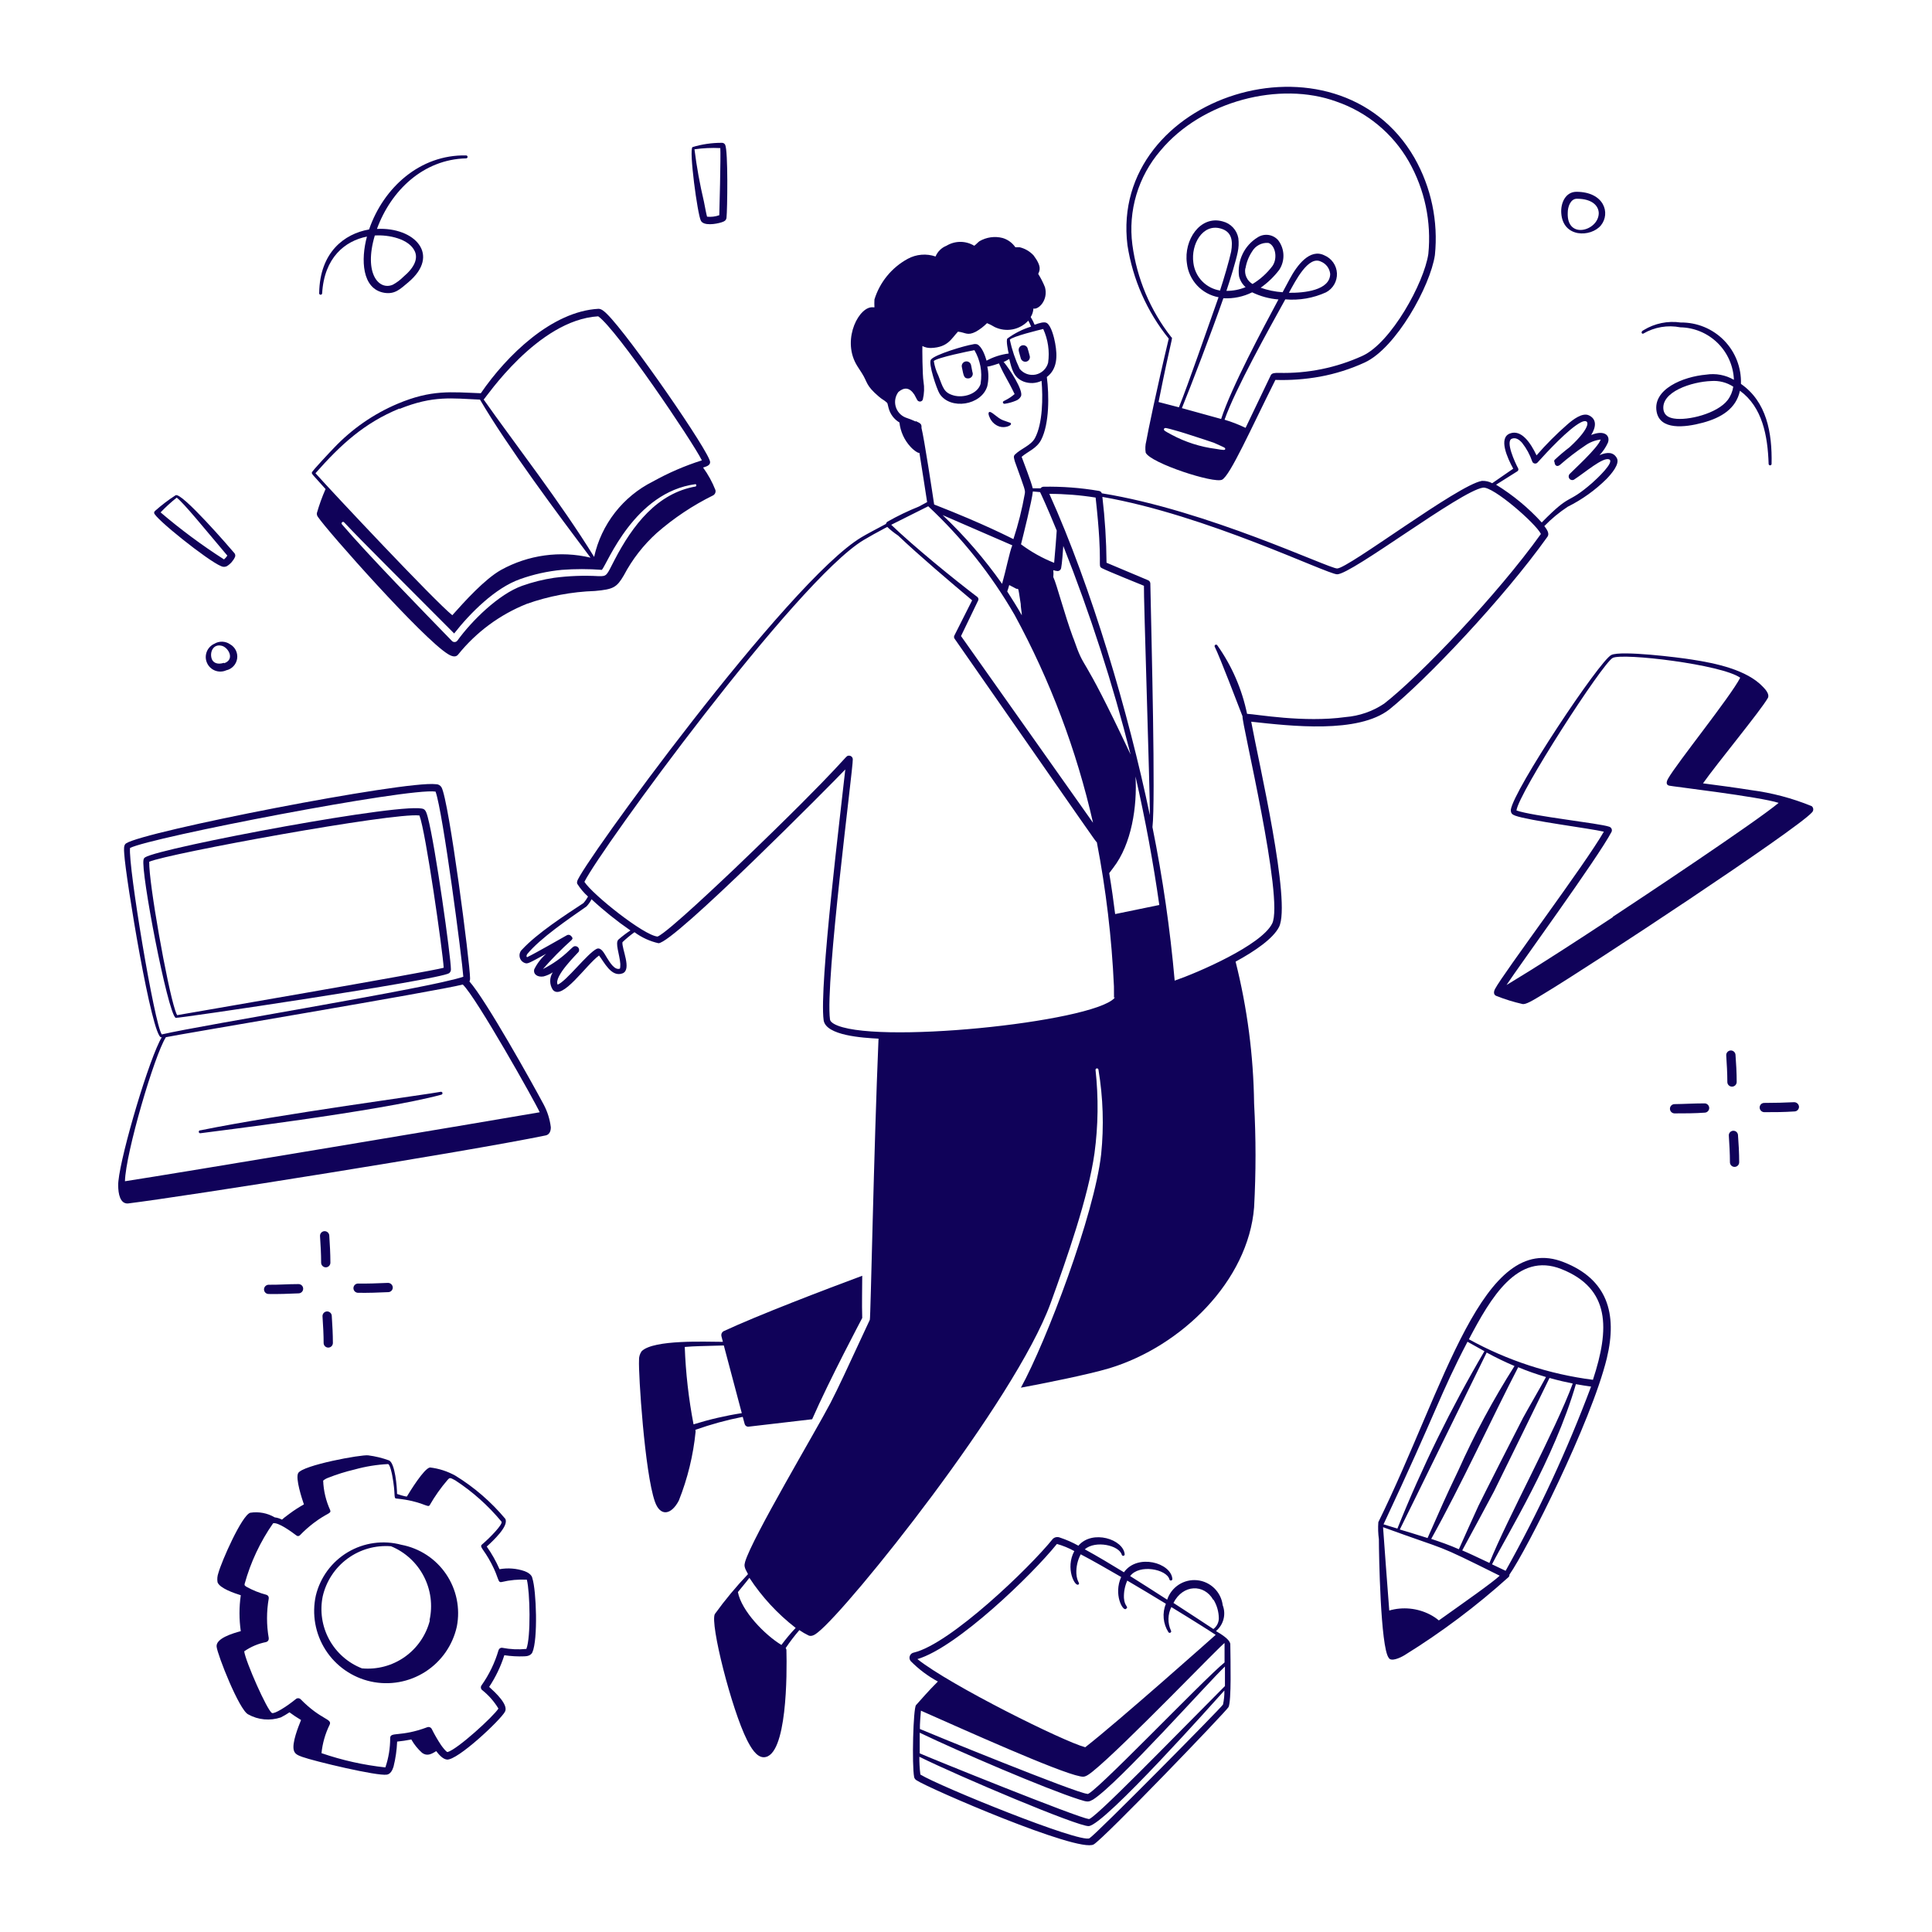 <svg width="100" height="100" viewBox="0 0 100 100" fill="none" xmlns="http://www.w3.org/2000/svg">
<path d="M35.994 74.007C36.793 73.724 37.611 73.499 38.443 73.336L38.544 73.705C38.555 73.748 38.581 73.786 38.618 73.812C38.655 73.837 38.7 73.849 38.745 73.844L42.037 73.46C42.942 71.395 44.605 68.266 44.629 68.218C44.605 67.437 44.629 66.781 44.629 66.033C42.746 66.733 39.262 68.06 37.441 68.908C37.4 68.935 37.368 68.974 37.35 69.019C37.332 69.065 37.329 69.115 37.341 69.162C37.341 69.162 37.374 69.282 37.417 69.454C36.526 69.454 33.857 69.325 33.215 69.934C33.115 70.073 33.066 70.242 33.076 70.413C33.038 71.074 33.368 76.211 33.896 77.72C34.169 78.511 34.744 78.424 35.137 77.667C35.591 76.527 35.883 75.329 36.004 74.107C36.004 74.045 35.99 74.05 35.994 74.007ZM35.443 69.718C36.028 69.67 36.21 69.68 37.465 69.641C37.691 70.494 38.155 72.248 38.395 73.144C37.55 73.275 36.715 73.469 35.898 73.724C35.644 72.402 35.492 71.063 35.443 69.718Z" fill="#100259"/>
<path d="M80.097 27.781C80.217 27.613 80.063 27.397 79.934 27.23C80.3 26.853 80.707 26.517 81.146 26.228C81.888 25.859 82.565 25.373 83.154 24.791C83.398 24.537 83.858 24.015 83.686 23.708C83.513 23.401 83.207 23.382 82.79 23.559C82.97 23.37 83.118 23.151 83.226 22.912C83.36 22.539 83.044 22.237 82.359 22.515C82.608 22.117 82.665 21.7 82.243 21.499C81.903 21.336 81.405 21.724 81.117 21.978C80.553 22.471 80.023 23.003 79.531 23.569C79.23 22.936 78.75 22.208 78.151 22.438C77.552 22.668 78.017 23.698 78.324 24.259L77.236 25.011C77.072 24.922 76.886 24.881 76.7 24.891C75.463 25.102 69.785 29.424 69.21 29.424C68.769 29.424 62.473 26.405 57.03 25.533C57.019 25.501 57 25.472 56.973 25.45C56.947 25.428 56.915 25.413 56.881 25.409C55.932 25.247 54.969 25.175 54.006 25.193C53.977 25.195 53.949 25.203 53.923 25.218C53.897 25.232 53.875 25.251 53.858 25.275H53.455C53.359 24.887 53.005 23.991 52.88 23.645C53.206 23.363 53.656 23.219 53.891 22.764C54.322 21.921 54.303 20.454 54.184 19.515C54.725 19.103 54.739 18.442 54.615 17.766C54.567 17.493 54.418 16.875 54.188 16.722C54.059 16.635 53.786 16.722 53.551 16.808C53.316 16.262 53.316 16.511 53.412 16.29C53.456 16.189 53.483 16.08 53.489 15.969C53.743 16.046 54.27 15.538 54.088 14.867C53.992 14.627 53.875 14.396 53.738 14.177C53.805 14.014 53.949 13.818 53.498 13.219C53.304 13.01 53.052 12.863 52.775 12.797H52.554C52.395 12.566 52.162 12.397 51.893 12.318C51.487 12.214 51.057 12.275 50.695 12.486C50.599 12.558 50.523 12.653 50.427 12.72C50.21 12.589 49.962 12.519 49.708 12.519C49.455 12.519 49.206 12.589 48.989 12.72C48.862 12.77 48.747 12.845 48.65 12.941C48.553 13.036 48.476 13.15 48.424 13.276C48.189 13.195 47.94 13.164 47.693 13.185C47.445 13.205 47.205 13.277 46.986 13.396C46.159 13.845 45.539 14.6 45.261 15.5C45.254 15.635 45.254 15.771 45.261 15.907H45.209C44.49 15.802 43.575 17.507 44.308 18.835C44.394 18.993 44.504 19.141 44.61 19.314C44.916 19.793 44.797 19.937 45.482 20.521C45.683 20.694 45.717 20.68 45.841 20.785C45.966 20.89 45.918 20.838 45.99 21.106C46.029 21.264 46.099 21.413 46.196 21.544C46.293 21.674 46.415 21.785 46.555 21.868C46.606 22.337 46.806 22.776 47.125 23.123C47.227 23.236 47.344 23.333 47.475 23.411C47.51 23.431 47.55 23.442 47.59 23.444C47.734 24.335 47.911 25.495 47.988 25.989L47.561 26.219C47.003 26.443 46.461 26.704 45.937 27C45.896 27.028 45.867 27.071 45.856 27.119C45.348 27.388 44.868 27.642 44.595 27.805C40.791 30.062 29.986 44.94 29.875 45.62C29.863 45.659 29.863 45.701 29.875 45.74C30.03 45.987 30.219 46.211 30.436 46.406C30.369 46.528 30.289 46.642 30.196 46.746C29.238 47.374 27.801 48.308 27.029 49.142C26.975 49.19 26.934 49.252 26.911 49.321C26.888 49.389 26.884 49.463 26.898 49.534C26.912 49.605 26.944 49.671 26.991 49.726C27.039 49.781 27.1 49.822 27.168 49.846C27.312 49.894 27.336 49.88 28.27 49.367C28.013 49.592 27.803 49.866 27.652 50.172C27.59 50.436 27.829 50.589 28.131 50.541C28.301 50.497 28.463 50.425 28.61 50.33C28.524 50.464 28.478 50.619 28.478 50.778C28.478 50.937 28.524 51.093 28.61 51.226C29.09 51.83 30.345 49.928 31.006 49.458C31.274 49.798 31.639 50.594 32.218 50.383C32.722 50.196 32.171 49.089 32.218 48.768C32.413 48.581 32.622 48.408 32.841 48.251C33.211 48.525 33.634 48.719 34.082 48.821C34.873 48.821 43.124 40.493 43.752 39.827C43.527 41.945 42.391 51.035 42.631 52.803C42.741 53.603 44.662 53.718 45.472 53.761C45.228 59.511 45.065 68.222 45.022 68.313C43.752 71.049 43.407 71.797 42.981 72.626C42.204 74.111 38.936 79.593 38.567 80.839C38.515 81.035 38.51 81.112 38.716 81.476C38.099 82.125 37.525 82.815 37.001 83.541C36.737 84.02 37.868 88.486 38.668 90.068C38.85 90.422 39.147 90.968 39.545 90.954C40.743 90.911 40.738 86.608 40.705 85.405C40.704 85.368 40.691 85.332 40.666 85.305C40.883 84.981 41.12 84.67 41.375 84.375C41.528 84.48 41.688 84.573 41.855 84.653C42.017 84.725 42.2 84.6 42.334 84.49C43.929 83.235 52.535 72.511 54.38 67.451C55.218 65.141 56.335 61.95 56.651 59.688C56.844 58.258 56.862 56.81 56.704 55.376C56.704 55.356 56.712 55.336 56.726 55.322C56.741 55.307 56.76 55.299 56.781 55.299C56.801 55.299 56.82 55.307 56.835 55.322C56.849 55.336 56.857 55.356 56.857 55.376C57.097 56.818 57.144 58.286 56.996 59.741C56.642 62.88 54.164 69.42 52.842 71.826C53.982 71.615 56.301 71.155 57.423 70.82C61.16 69.684 64.61 66.296 64.912 62.492C65.01 60.699 65.01 58.903 64.912 57.111C64.88 54.636 64.558 52.174 63.954 49.775C64.969 49.223 65.899 48.577 66.201 47.982C66.848 46.713 65.137 39.405 64.763 37.355C66.809 37.58 70.293 37.987 71.917 36.717C73.777 35.222 77.792 31.015 80.097 27.781ZM40.446 85.142C39.583 84.62 38.376 83.378 38.194 82.406C38.39 82.157 38.596 81.927 38.788 81.668C39.437 82.659 40.247 83.535 41.184 84.26C40.92 84.539 40.674 84.834 40.446 85.142ZM78.54 24.393C78.564 24.377 78.582 24.352 78.589 24.324C78.596 24.296 78.592 24.265 78.578 24.24C78.41 23.928 77.907 22.831 78.257 22.706C78.458 22.63 78.635 22.754 78.784 22.922C79.011 23.21 79.187 23.534 79.306 23.88C79.315 23.909 79.331 23.934 79.353 23.953C79.376 23.973 79.403 23.986 79.432 23.991C79.461 23.997 79.491 23.994 79.518 23.984C79.546 23.974 79.57 23.956 79.589 23.933C80.068 23.401 81.189 22.189 81.822 21.863C82.301 21.614 82.416 22.074 81.242 23.147C80.972 23.353 80.713 23.572 80.466 23.804C80.452 23.823 80.445 23.845 80.445 23.868C80.445 23.892 80.452 23.914 80.466 23.933C80.466 24.058 80.566 24.197 80.739 24.067C81.155 23.702 81.596 23.364 82.057 23.056C82.292 22.889 82.565 22.784 82.852 22.75C82.708 23.19 81.371 24.388 81.256 24.522C81.22 24.555 81.198 24.601 81.195 24.65C81.192 24.699 81.208 24.747 81.24 24.784C81.272 24.821 81.317 24.844 81.366 24.848C81.415 24.852 81.463 24.837 81.501 24.805C82.033 24.46 82.962 23.655 83.283 23.775C83.604 23.895 82.651 24.786 82.411 24.997C81.036 26.19 81.391 25.423 79.8 27.043C79.107 26.284 78.312 25.626 77.437 25.088L78.54 24.393ZM57.72 47.312C57.638 46.65 57.538 45.936 57.413 45.194L57.619 44.92C58.577 43.689 58.865 41.729 58.774 40.191C59.287 42.438 59.694 44.647 60.005 46.842L57.72 47.312ZM50.594 30.905C49.334 29.947 47.307 28.293 46.129 27.163L48.045 26.204C49.805 27.848 51.312 29.744 52.516 31.83C54.357 35.212 55.723 38.832 56.575 42.587L49.742 32.922L50.633 31.073C50.645 31.044 50.647 31.013 50.64 30.983C50.634 30.953 50.617 30.925 50.594 30.905ZM53.834 25.471C53.862 25.524 54.193 26.228 54.696 27.46C54.696 27.512 54.605 28.71 54.562 29.132C53.95 28.89 53.374 28.567 52.847 28.174C52.952 27.757 53.426 25.864 53.46 25.438L53.834 25.471ZM52.133 30.617C52.166 30.531 52.2 30.416 52.238 30.282L52.559 30.45C52.741 30.57 52.669 30.205 52.832 31.259C52.832 31.437 52.88 31.633 52.89 31.849C52.669 31.451 52.396 31.025 52.137 30.617H52.133ZM51.864 30.215C50.959 28.931 49.929 27.74 48.788 26.66L52.396 28.226C52.257 28.557 52.056 29.568 51.869 30.215H51.864ZM55.549 33.023C55.07 31.715 54.701 30.253 54.519 29.87C54.53 29.75 54.53 29.63 54.519 29.511C54.588 29.536 54.661 29.552 54.734 29.558C54.781 29.559 54.826 29.543 54.861 29.513C54.896 29.483 54.919 29.441 54.926 29.395C54.965 29.237 55.027 28.437 55.036 28.26C56.43 31.779 57.594 35.385 58.52 39.056C55.813 33.296 56.23 34.963 55.554 33.023H55.549ZM59.512 42.17C58.419 36.933 56.498 30.402 54.313 25.562C55.115 25.563 55.916 25.627 56.709 25.754C57.116 29.395 56.776 29.271 57.049 29.415C57.322 29.558 58.966 30.22 59.21 30.32C59.186 30.689 59.531 41.24 59.517 42.17H59.512ZM53.997 17.028C54.246 17.573 54.334 18.179 54.251 18.772C54.212 18.924 54.131 19.061 54.019 19.169C53.907 19.277 53.766 19.352 53.614 19.386C53.461 19.419 53.303 19.409 53.155 19.358C53.008 19.306 52.878 19.215 52.779 19.093C52.551 18.612 52.379 18.105 52.267 17.584C52.396 17.416 53.776 17.081 53.997 17.028ZM47.403 21.82C47.228 21.74 47.049 21.67 46.867 21.609C46.744 21.559 46.635 21.481 46.547 21.382C46.459 21.283 46.395 21.165 46.36 21.037C46.325 20.91 46.319 20.775 46.344 20.645C46.369 20.515 46.423 20.392 46.502 20.287C46.804 20.033 47.077 20.047 47.327 20.425C47.485 20.718 47.48 20.742 47.552 20.77C47.572 20.78 47.595 20.784 47.617 20.784C47.64 20.784 47.662 20.779 47.682 20.769C47.703 20.76 47.721 20.746 47.736 20.729C47.75 20.712 47.761 20.692 47.767 20.67C47.839 20.37 47.85 20.059 47.801 19.755C47.743 19.424 47.734 17.958 47.743 17.91C47.883 17.984 48.041 18.018 48.199 18.011C49.066 17.977 49.239 17.531 49.584 17.167C49.981 17.206 50.063 17.397 50.513 17.167C50.724 17.047 50.917 16.899 51.088 16.726C51.226 16.783 51.359 16.85 51.486 16.928C51.773 17.066 52.097 17.108 52.41 17.049C52.723 16.989 53.009 16.831 53.225 16.597C53.278 16.698 53.326 16.798 53.369 16.904C52.929 17.04 52.514 17.249 52.142 17.522C52.061 17.622 52.181 18.169 52.209 18.298C51.808 18.349 51.419 18.474 51.064 18.667C50.992 18.418 50.834 17.953 50.585 17.824C50.51 17.801 50.43 17.801 50.355 17.824C49.924 17.891 48.376 18.355 48.189 18.61C48.026 18.787 48.491 20.157 48.635 20.382C49.186 21.235 50.801 20.986 51.102 19.989C51.177 19.655 51.177 19.308 51.102 18.974C51.241 18.974 51.658 18.825 51.706 18.811C52.037 19.553 52.133 19.597 52.516 20.397C52.463 20.44 52.377 20.512 52.305 20.56C51.965 20.785 51.893 20.747 51.912 20.842C51.918 20.861 51.93 20.878 51.947 20.888C51.964 20.899 51.984 20.903 52.003 20.9C52.204 20.871 52.401 20.816 52.588 20.737C52.7 20.695 52.792 20.613 52.847 20.507C52.981 20.205 52.238 19.07 51.946 18.729C52.003 18.729 52.137 18.633 52.238 18.581C52.372 19.117 52.463 19.539 52.981 19.75C53.13 19.806 53.29 19.832 53.45 19.826C53.609 19.819 53.766 19.78 53.91 19.712C53.987 20.555 53.973 21.925 53.57 22.673C53.364 23.061 52.856 23.209 52.53 23.53C52.434 23.622 52.497 23.751 52.53 23.89C53.062 25.37 53.072 25.366 53.043 25.557C52.902 26.353 52.705 27.137 52.454 27.905C52.334 27.853 50.987 27.139 48.352 26.113C48.271 25.572 47.834 22.682 47.696 22.151C47.705 21.964 47.681 21.921 47.403 21.796V21.82ZM50.757 19.865C50.604 20.387 49.881 20.612 49.363 20.469C48.846 20.325 48.812 20.061 48.568 19.438C48.453 19.201 48.374 18.947 48.333 18.686C48.491 18.514 50.221 18.159 50.436 18.125C50.739 18.643 50.852 19.249 50.757 19.841V19.865ZM32.008 48.634C31.826 48.811 32.07 49.391 32.108 49.894C32.108 49.937 32.108 50.124 32.08 50.139C31.816 50.225 31.572 49.827 31.423 49.588C31.274 49.348 31.126 49.022 30.891 49.108C30.412 49.334 29.3 50.809 28.864 50.963C28.644 50.541 29.904 49.338 29.947 49.271C29.966 49.241 29.975 49.205 29.975 49.169C29.975 49.133 29.965 49.098 29.946 49.068C29.927 49.037 29.901 49.012 29.869 48.996C29.837 48.979 29.801 48.972 29.765 48.974C29.679 48.974 29.621 49.051 29.487 49.171C29.079 49.569 28.612 49.902 28.102 50.158C28.564 49.628 29.059 49.127 29.583 48.658C29.609 48.631 29.627 48.598 29.636 48.562C29.636 48.562 29.535 48.308 29.339 48.409C29.061 48.562 27.709 49.343 27.283 49.544C27.226 49.506 27.259 49.449 27.283 49.391C27.959 48.562 29.444 47.556 30.355 46.919C30.461 46.809 30.55 46.682 30.618 46.545C31.249 47.132 31.921 47.671 32.631 48.16C32.412 48.303 32.204 48.462 32.008 48.634ZM43.158 52.99C43.052 52.923 42.976 52.86 42.961 52.774C42.698 50.819 44.164 39.741 44.14 39.305C44.14 39.279 44.135 39.254 44.125 39.23C44.115 39.207 44.101 39.185 44.082 39.167C44.064 39.15 44.042 39.136 44.019 39.126C43.995 39.117 43.969 39.112 43.944 39.113C43.699 39.113 44.131 39.113 38.026 44.959C37.623 45.337 34.547 48.279 34.035 48.476C33.33 48.423 30.68 46.31 30.249 45.644C31.083 43.957 41.193 30.081 44.691 27.958C44.959 27.795 45.419 27.541 45.923 27.273C46.097 27.437 46.284 27.586 46.483 27.718C47.595 28.773 49.143 30.085 50.317 31.073L49.401 32.889C49.388 32.913 49.38 32.94 49.38 32.968C49.38 32.995 49.388 33.023 49.401 33.047C56.833 43.708 56.723 43.588 56.771 43.588C57.247 46.052 57.544 48.547 57.657 51.054C57.657 51.73 57.657 51.672 57.686 51.624C57.715 51.576 57.686 51.658 57.686 51.658C56.527 52.923 45.051 54.101 43.158 52.99ZM69.646 37.115C67.476 37.417 65.022 36.966 64.548 36.947C64.284 35.67 63.759 34.461 63.005 33.397C62.993 33.381 62.977 33.37 62.958 33.367C62.938 33.363 62.919 33.367 62.903 33.377C62.886 33.388 62.874 33.404 62.869 33.422C62.864 33.441 62.867 33.461 62.876 33.478C63.154 34.043 64.083 36.482 64.313 37.077C64.241 37.307 66.479 46.559 65.846 47.805C65.281 48.931 61.989 50.349 60.801 50.757C60.566 48.089 60.182 45.437 59.651 42.812C59.814 41.432 59.603 33.229 59.541 30.196C59.539 30.16 59.527 30.127 59.507 30.098C59.486 30.069 59.458 30.046 59.426 30.033L57.274 29.127C57.264 27.988 57.192 26.851 57.059 25.72C62.43 26.65 68.688 29.721 69.21 29.726C69.967 29.726 75.593 25.414 76.757 25.241C77.275 25.16 79.498 27.1 79.757 27.637C77.485 30.809 73.494 34.978 71.644 36.42C71.049 36.819 70.361 37.058 69.646 37.115Z" fill="#100259"/>
<path d="M50.264 18.907C50.258 18.875 50.246 18.845 50.229 18.817C50.212 18.79 50.189 18.767 50.162 18.748C50.136 18.73 50.106 18.717 50.074 18.71C50.042 18.704 50.01 18.703 49.978 18.709C49.946 18.715 49.916 18.728 49.889 18.745C49.862 18.763 49.839 18.786 49.821 18.813C49.803 18.84 49.79 18.87 49.784 18.902C49.778 18.934 49.778 18.966 49.785 18.998C49.88 19.477 49.9 19.587 50.11 19.587C50.15 19.588 50.19 19.578 50.225 19.559C50.26 19.54 50.29 19.513 50.312 19.479C50.333 19.446 50.347 19.408 50.35 19.368C50.353 19.328 50.347 19.288 50.331 19.252C50.316 19.175 50.273 18.95 50.264 18.907ZM51.73 22.079C52.041 22.17 52.339 22.022 52.329 21.945C52.319 21.868 52.329 21.907 51.907 21.748C51.625 21.643 51.313 21.269 51.203 21.327C51.093 21.384 51.26 21.691 51.299 21.748C51.401 21.904 51.553 22.02 51.73 22.079ZM60.494 17.527C59.866 20.158 59.406 22.39 59.33 22.836C59.279 23.03 59.269 23.232 59.301 23.43C59.555 23.972 62.837 25.04 63.254 24.829C63.671 24.619 64.754 22.18 66.014 19.664C66.786 19.689 67.558 19.633 68.319 19.496C69.119 19.349 69.898 19.103 70.638 18.763C72.257 18.016 74.03 14.815 74.27 13.205C74.45 11.457 74.079 9.696 73.211 8.169C69.191 1.197 57.399 4.949 58.357 12.692C58.631 14.464 59.368 16.132 60.494 17.527ZM63.417 23.234C63.417 23.311 63.331 23.301 62.938 23.234C62.134 23.133 61.356 22.884 60.642 22.501C60.307 22.319 60.216 22.28 60.25 22.199C60.283 22.117 60.355 22.146 60.873 22.29C60.92 22.29 62.406 22.769 62.832 22.918C63.383 23.167 63.417 23.167 63.417 23.234ZM63.331 15.438C63.842 15.464 64.352 15.359 64.811 15.131C65.238 15.338 65.7 15.463 66.172 15.5C65.367 17 63.733 20.057 63.206 21.686L61.174 21.125C61.654 19.947 62.712 17.187 63.321 15.438H63.331ZM63.163 15.04C62.805 14.986 62.475 14.816 62.223 14.557C61.971 14.297 61.812 13.962 61.769 13.603C61.634 12.644 62.248 11.571 63.172 11.825C63.752 11.983 63.824 12.443 63.724 13.023C63.637 13.444 63.326 14.504 63.153 15.021L63.163 15.04ZM64.466 13.89C64.517 13.577 64.635 13.278 64.811 13.013C64.895 12.869 65.018 12.751 65.165 12.674C65.312 12.596 65.479 12.561 65.645 12.572C66 12.678 66.153 13.349 65.861 13.77C65.58 14.143 65.23 14.459 64.83 14.7C64.693 14.619 64.583 14.498 64.517 14.354C64.45 14.209 64.429 14.047 64.457 13.89H64.466ZM60.063 7.8C62.209 5.217 66.249 4.192 69.167 5.256C70.752 5.8 72.085 6.902 72.919 8.356C73.745 9.809 74.098 11.484 73.93 13.147C73.709 14.638 72.013 17.733 70.523 18.418C69.16 19.04 67.674 19.341 66.177 19.3C66.014 19.3 65.841 19.3 65.779 19.415C65.496 19.99 64.979 21.102 64.471 22.146C64.12 21.977 63.757 21.836 63.383 21.724C63.939 20.134 65.693 17.009 66.527 15.495C67.249 15.557 67.975 15.432 68.635 15.131C68.813 15.037 68.961 14.895 69.061 14.72C69.161 14.545 69.209 14.345 69.2 14.144C69.19 13.943 69.123 13.748 69.007 13.584C68.891 13.419 68.73 13.291 68.544 13.214C67.801 12.85 67.135 13.722 66.747 14.456C66.642 14.647 66.522 14.872 66.388 15.126C66 15.101 65.618 15.022 65.252 14.892C65.617 14.636 65.94 14.325 66.21 13.972C66.362 13.742 66.439 13.472 66.43 13.197C66.422 12.923 66.328 12.657 66.162 12.438C66.032 12.287 65.852 12.189 65.654 12.161C65.456 12.134 65.255 12.18 65.089 12.29C64.754 12.496 64.485 12.795 64.315 13.15C64.145 13.505 64.081 13.902 64.131 14.293C64.183 14.513 64.302 14.712 64.471 14.863C64.157 14.993 63.819 15.058 63.479 15.055C63.671 14.489 63.982 13.469 64.064 13.052C64.115 12.814 64.126 12.569 64.097 12.328C64.06 12.121 63.964 11.929 63.82 11.775C63.677 11.621 63.492 11.512 63.288 11.461C62.123 11.13 61.265 12.419 61.433 13.622C61.48 14.053 61.666 14.457 61.961 14.775C62.256 15.092 62.645 15.306 63.072 15.385C62.459 17.11 61.5 19.894 61.021 21.082L59.967 20.809C60.642 17.417 60.724 17.498 60.628 17.455C59.539 16.067 58.843 14.412 58.611 12.664C58.498 11.796 58.569 10.915 58.819 10.077C59.069 9.239 59.493 8.463 60.063 7.8ZM66.714 15.155C67.049 14.547 67.72 13.214 68.371 13.54C68.502 13.593 68.615 13.68 68.7 13.792C68.784 13.905 68.836 14.038 68.851 14.178C68.841 15.021 67.528 15.169 66.694 15.155H66.714ZM85.056 17.268C85.633 16.929 86.316 16.813 86.973 16.942C87.695 16.955 88.384 17.244 88.9 17.749C89.416 18.254 89.719 18.938 89.747 19.659C89.313 19.407 88.805 19.313 88.31 19.391C87.107 19.496 85.535 20.148 85.746 21.308C85.919 22.266 87.184 22.137 88.142 21.878C89.1 21.619 89.862 21.149 90.059 20.225C91.223 21.073 91.496 22.558 91.544 24.01C91.544 24.03 91.552 24.05 91.566 24.064C91.581 24.079 91.6 24.087 91.621 24.087C91.641 24.087 91.66 24.079 91.675 24.064C91.689 24.05 91.697 24.03 91.697 24.01C91.731 22.386 91.439 20.795 90.111 19.87C90.125 19.454 90.054 19.04 89.903 18.652C89.752 18.264 89.523 17.911 89.232 17.614C88.94 17.317 88.591 17.082 88.206 16.924C87.821 16.766 87.408 16.687 86.992 16.693C86.327 16.596 85.648 16.735 85.075 17.086C84.898 17.172 84.979 17.302 85.056 17.268ZM89.426 20.704C88.885 21.413 87.351 21.782 86.642 21.662C86.379 21.619 86.163 21.509 86.105 21.236C85.933 20.277 87.586 19.755 88.573 19.722C88.975 19.691 89.376 19.794 89.714 20.014C89.677 20.264 89.578 20.502 89.426 20.704ZM82.862 11.667C83.374 11.034 83.029 9.932 81.597 9.927C81.041 9.927 80.772 10.493 80.811 11.034C80.897 12.323 82.349 12.285 82.862 11.667ZM81.146 11.01C81.146 10.694 81.295 10.282 81.625 10.287C82.397 10.287 82.751 10.646 82.751 11.044C82.732 11.95 81.084 12.419 81.146 11.01ZM80.95 65.334C76.738 63.652 74.783 71.793 71.342 78.788C71.321 79.082 71.33 79.378 71.371 79.67C71.371 80.403 71.453 85.257 71.879 85.808C71.994 86.029 72.478 85.808 72.703 85.669C74.616 84.485 76.418 83.132 78.089 81.625C78.103 81.609 78.114 81.59 78.121 81.569C78.127 81.549 78.129 81.527 78.127 81.505C79.019 80.236 82.358 73.623 83.168 70.307C83.734 67.959 83.173 66.21 80.95 65.334ZM82.454 71.419C80.199 71.13 78.019 70.418 76.029 69.32C77.15 67.197 78.535 64.778 80.82 65.688C83.365 66.699 83.312 68.793 82.454 71.404V71.419ZM74.481 83.877C74.334 83.754 74.173 83.648 74.002 83.561C73.354 83.232 72.606 83.16 71.908 83.36C71.86 82.79 71.587 79.081 71.587 79.047C75.176 80.36 74.069 79.79 77.624 81.558C77.25 81.913 75.847 82.895 74.481 83.868V83.877ZM76.953 70.01C77.421 70.265 77.9 70.497 78.391 70.705C77.293 72.43 76.322 74.233 75.487 76.1C74.682 77.782 74.711 77.773 73.891 79.608C73.412 79.454 72.933 79.311 72.454 79.167C72.972 78.137 76.651 70.604 76.953 70.001V70.01ZM74.078 79.656C75.636 76.862 77.222 73.388 78.582 70.767C79.062 70.969 79.541 71.131 80.02 71.275C79.766 71.754 79.023 73.029 78.827 73.398C78.63 73.767 76.661 77.648 76.522 77.945C76.302 78.424 75.698 79.761 75.511 80.188C75.022 79.972 74.553 79.809 74.059 79.646L74.078 79.656ZM75.684 80.25C75.976 79.718 77.179 77.485 77.327 77.198C77.552 76.752 80.063 71.62 80.202 71.323C80.643 71.448 81.108 71.553 81.405 71.611C80.528 74.006 78.003 78.621 77.092 80.897C76.263 80.509 76.076 80.413 75.664 80.24L75.684 80.25ZM75.976 69.459L76.834 69.938C75.105 72.882 73.6 75.951 72.329 79.119L71.611 78.899C74.395 72.967 74.524 72.19 75.957 69.45L75.976 69.459ZM77.95 81.314L77.227 80.969C78.007 79.435 80.451 75.501 81.568 71.644C81.836 71.692 82.1 71.735 82.354 71.769C81.122 75.054 79.644 78.242 77.931 81.304L77.95 81.314ZM62.938 84.424C63.129 84.265 63.265 84.051 63.328 83.811C63.391 83.572 63.377 83.318 63.288 83.087C63.247 82.753 63.094 82.443 62.853 82.207C62.613 81.972 62.3 81.826 61.965 81.792C61.63 81.759 61.294 81.84 61.012 82.023C60.73 82.206 60.519 82.48 60.413 82.799C59.799 82.401 59.133 81.98 58.496 81.577C58.975 80.94 60.384 81.223 60.528 81.745C60.531 81.765 60.542 81.782 60.559 81.794C60.575 81.806 60.596 81.811 60.616 81.808C60.636 81.805 60.654 81.794 60.666 81.778C60.678 81.761 60.683 81.741 60.681 81.721C60.609 80.887 58.874 80.398 58.175 81.381C57.557 81.002 56.79 80.542 56.148 80.192C56.699 79.713 57.93 79.982 58.065 80.48C58.071 80.497 58.083 80.511 58.099 80.52C58.115 80.529 58.133 80.532 58.151 80.529C58.169 80.525 58.185 80.516 58.196 80.501C58.208 80.487 58.214 80.469 58.213 80.451C58.151 79.675 56.546 79.153 55.817 80.005C55.512 79.835 55.191 79.693 54.859 79.584C54.798 79.559 54.732 79.552 54.667 79.564C54.602 79.575 54.542 79.606 54.495 79.651C53.282 81.16 49.195 85.08 47.307 85.535C47.26 85.542 47.215 85.562 47.178 85.592C47.14 85.622 47.111 85.661 47.094 85.706C47.076 85.75 47.071 85.799 47.078 85.846C47.085 85.894 47.105 85.939 47.135 85.976C47.549 86.397 48.024 86.754 48.544 87.035C48.064 87.514 47.691 87.945 47.413 88.257C47.269 88.41 47.192 91.343 47.317 91.99C47.335 92.053 47.376 92.107 47.432 92.143C48.036 92.555 55.812 95.919 56.608 95.468C57.14 95.166 63.489 88.559 63.589 88.357C63.743 88.041 63.69 85.933 63.68 85.09C63.642 84.835 63.168 84.562 62.938 84.424ZM47.604 90.753V89.685C49.593 90.643 54.145 92.598 55.87 93.144C56.311 93.288 56.349 93.269 56.579 93.144C57.897 92.301 62.55 87.059 63.403 86.259V87.27C60.815 89.862 56.421 94.404 56.34 94.146C55.865 94.117 48.017 90.945 47.604 90.753ZM62.818 82.809C62.99 83.099 63.083 83.43 63.086 83.767C63.085 83.874 63.058 83.98 63.009 84.076C62.96 84.171 62.89 84.254 62.804 84.318C62.401 84.05 61.639 83.551 60.738 82.967C61.232 81.994 62.329 81.98 62.799 82.809H62.818ZM47.485 85.875C49.526 85.272 53.402 81.534 54.706 79.915C55.019 80.002 55.322 80.126 55.606 80.284C55.127 81.175 55.64 82.152 55.822 82.013C55.923 81.937 55.741 81.908 55.712 81.438C55.7 81.095 55.777 80.755 55.937 80.451C56.598 80.796 57.375 81.247 58.031 81.625C57.629 82.521 58.112 83.408 58.28 83.278C58.448 83.149 58.204 83.178 58.175 82.708C58.163 82.4 58.222 82.094 58.347 81.812C59.023 82.21 59.713 82.622 60.345 83.01C60.248 83.249 60.209 83.507 60.233 83.764C60.256 84.021 60.341 84.269 60.48 84.486C60.492 84.502 60.511 84.513 60.532 84.516C60.552 84.519 60.573 84.513 60.59 84.5C60.606 84.487 60.617 84.469 60.62 84.448C60.623 84.427 60.617 84.406 60.604 84.39C60.518 84.2 60.475 83.992 60.48 83.784C60.484 83.575 60.535 83.369 60.628 83.182C61.745 83.863 62.645 84.433 62.923 84.62C62.871 84.668 57.873 89.115 56.172 90.437C55.055 90.145 49.195 87.236 47.485 85.875ZM47.667 88.544C49.837 89.503 54.768 91.726 55.904 91.942C56.1 91.98 56.177 91.994 56.55 91.697C58.146 90.418 63.335 84.989 63.383 85.046C63.386 85.061 63.386 85.075 63.383 85.09V86.048C62.315 86.906 56.373 93.144 56.277 92.847C55.798 92.847 48.012 89.67 47.614 89.493C47.604 89.292 47.648 88.755 47.667 88.544ZM56.392 95.147C55.913 95.42 48.615 92.454 47.638 91.85C47.601 91.545 47.584 91.238 47.585 90.93C49.684 91.966 55.789 94.543 56.349 94.519C57.169 94.476 62.962 87.955 63.374 87.5C63.379 87.745 63.354 87.989 63.302 88.228C63.22 88.386 56.709 94.97 56.392 95.147ZM16.693 68.137C16.727 68.649 16.751 69.095 16.751 69.512C16.751 69.575 16.776 69.636 16.821 69.681C16.866 69.726 16.927 69.751 16.99 69.751C17.054 69.751 17.115 69.726 17.16 69.681C17.205 69.636 17.23 69.575 17.23 69.512C17.23 69.066 17.206 68.625 17.172 68.103C17.168 68.04 17.139 67.98 17.09 67.939C17.042 67.897 16.98 67.876 16.916 67.88C16.853 67.885 16.793 67.914 16.752 67.962C16.71 68.01 16.689 68.073 16.693 68.137ZM89.704 58.529C89.673 58.531 89.642 58.539 89.614 58.553C89.586 58.567 89.561 58.586 89.54 58.61C89.52 58.633 89.504 58.661 89.494 58.691C89.485 58.721 89.481 58.752 89.484 58.783C89.512 59.224 89.541 59.699 89.541 60.158C89.541 60.222 89.566 60.283 89.611 60.328C89.656 60.373 89.717 60.398 89.781 60.398C89.844 60.398 89.905 60.373 89.95 60.328C89.995 60.283 90.02 60.222 90.02 60.158C90.02 59.679 89.992 59.2 89.958 58.75C89.956 58.718 89.948 58.688 89.934 58.66C89.92 58.632 89.901 58.606 89.877 58.586C89.854 58.565 89.826 58.55 89.796 58.54C89.767 58.53 89.735 58.527 89.704 58.529ZM15.452 66.944C15.516 66.944 15.577 66.918 15.622 66.873C15.667 66.828 15.692 66.767 15.692 66.704C15.692 66.64 15.667 66.579 15.622 66.534C15.577 66.49 15.516 66.464 15.452 66.464C14.873 66.464 14.389 66.507 13.909 66.498C13.845 66.498 13.784 66.523 13.738 66.568C13.693 66.612 13.666 66.673 13.665 66.737C13.665 66.801 13.69 66.862 13.735 66.907C13.78 66.952 13.841 66.977 13.905 66.977C14.398 66.987 14.94 66.967 15.452 66.944ZM88.219 57.111C87.644 57.111 87.16 57.145 86.676 57.149C86.612 57.149 86.551 57.175 86.506 57.219C86.461 57.264 86.436 57.325 86.436 57.389C86.436 57.452 86.461 57.513 86.506 57.558C86.551 57.603 86.612 57.629 86.676 57.629C87.193 57.629 87.73 57.629 88.247 57.59C88.31 57.585 88.368 57.556 88.409 57.508C88.451 57.461 88.472 57.399 88.468 57.337C88.464 57.274 88.436 57.215 88.389 57.173C88.343 57.131 88.281 57.108 88.219 57.111ZM16.564 63.982C16.593 64.423 16.622 64.897 16.622 65.357C16.623 65.421 16.648 65.481 16.693 65.525C16.738 65.57 16.798 65.596 16.861 65.597C16.925 65.597 16.985 65.572 17.03 65.527C17.075 65.482 17.101 65.421 17.101 65.357C17.101 64.878 17.072 64.399 17.043 63.949C17.041 63.917 17.033 63.886 17.018 63.858C17.004 63.83 16.985 63.805 16.961 63.784C16.937 63.764 16.91 63.748 16.88 63.738C16.85 63.728 16.818 63.724 16.787 63.726C16.755 63.728 16.725 63.736 16.696 63.751C16.668 63.765 16.643 63.784 16.622 63.808C16.602 63.832 16.586 63.859 16.576 63.889C16.566 63.919 16.562 63.951 16.564 63.982ZM89.891 56.004C89.891 55.525 89.862 55.046 89.829 54.595C89.824 54.532 89.795 54.473 89.746 54.431C89.698 54.389 89.636 54.368 89.572 54.373C89.509 54.377 89.45 54.407 89.408 54.455C89.366 54.503 89.345 54.565 89.349 54.629C89.378 55.07 89.407 55.544 89.407 56.004C89.407 56.068 89.432 56.129 89.477 56.173C89.522 56.218 89.583 56.244 89.647 56.244C89.71 56.244 89.772 56.219 89.818 56.174C89.863 56.129 89.89 56.068 89.891 56.004ZM20.1 66.881C20.132 66.88 20.163 66.873 20.191 66.859C20.22 66.846 20.245 66.827 20.267 66.804C20.288 66.781 20.305 66.754 20.316 66.724C20.327 66.695 20.331 66.663 20.33 66.632C20.325 66.569 20.297 66.511 20.251 66.468C20.205 66.425 20.144 66.402 20.081 66.402C19.501 66.426 19.017 66.445 18.533 66.436C18.47 66.436 18.409 66.461 18.364 66.506C18.319 66.551 18.294 66.612 18.294 66.675C18.294 66.739 18.319 66.8 18.364 66.844C18.409 66.889 18.47 66.915 18.533 66.915C19.046 66.924 19.583 66.905 20.1 66.881ZM92.867 57.049C92.387 57.073 91.855 57.087 91.324 57.087C91.292 57.086 91.26 57.091 91.231 57.102C91.201 57.113 91.174 57.13 91.151 57.152C91.129 57.174 91.11 57.2 91.098 57.23C91.085 57.259 91.079 57.29 91.079 57.322C91.079 57.386 91.104 57.447 91.149 57.493C91.194 57.539 91.255 57.565 91.319 57.566C91.865 57.566 92.306 57.566 92.886 57.528C92.917 57.527 92.948 57.519 92.977 57.506C93.005 57.493 93.031 57.474 93.052 57.451C93.074 57.428 93.09 57.401 93.101 57.371C93.112 57.342 93.117 57.31 93.116 57.279C93.11 57.216 93.081 57.158 93.035 57.116C92.989 57.074 92.929 57.05 92.867 57.049ZM9.089 52.684C9.151 52.731 22.664 50.728 23.244 50.374C23.276 50.35 23.301 50.319 23.318 50.283C23.335 50.247 23.342 50.208 23.339 50.168C23.339 49.55 22.53 43.747 22.142 42.3C22.094 42.123 22.046 41.945 21.935 41.883C21.202 41.442 8.284 43.876 7.513 44.375C7.492 44.387 7.474 44.404 7.46 44.423C7.445 44.443 7.436 44.466 7.431 44.49C7.268 45.069 8.672 52.396 9.089 52.684ZM7.723 44.605C8.643 44.188 20.369 42.041 21.71 42.209C22.036 43.047 22.908 49.19 22.966 50.091C22.3 50.288 9.271 52.525 9.223 52.535C9.175 52.544 9.17 52.602 9.07 52.3C8.648 51.035 7.699 45.688 7.723 44.605Z" fill="#100259"/>
<path d="M24.298 50.8C24.324 50.752 24.335 50.697 24.331 50.642C24.331 49.88 23.239 41.423 22.851 40.748C22.82 40.698 22.777 40.657 22.726 40.629C22.674 40.601 22.617 40.588 22.558 40.59C20.953 40.393 7.412 43.038 6.521 43.656C6.396 43.742 6.415 43.958 6.43 44.188C6.506 45.448 7.867 53.738 8.346 53.69C8.399 53.69 8.38 53.652 8.255 53.906C7.508 55.444 6.089 60.37 6.118 61.361C6.118 61.778 6.214 62.32 6.626 62.291C9.582 61.927 24.077 59.627 28.246 58.769C28.409 58.736 28.514 58.587 28.51 58.343C28.46 57.935 28.337 57.541 28.145 57.178C27.561 56.081 25.136 51.735 24.298 50.8ZM8.375 53.541C8.001 53.062 6.626 44.806 6.731 43.891C7.786 43.345 21.145 40.762 22.544 40.973C22.927 42.027 23.919 49.641 23.981 50.556C22.285 51.141 10.541 53.038 8.375 53.541ZM8.586 53.685C8.988 53.584 22.697 51.289 23.953 50.959C24.638 51.596 27.733 57.102 27.935 57.571C25.184 58.05 8.869 60.777 6.468 61.141C6.501 59.689 7.992 54.615 8.586 53.685Z" fill="#100259"/>
<path d="M10.387 58.654C10.804 58.591 19.65 57.528 22.846 56.66C22.865 56.655 22.882 56.642 22.892 56.625C22.903 56.607 22.906 56.587 22.901 56.567C22.896 56.547 22.883 56.53 22.865 56.52C22.848 56.51 22.827 56.507 22.807 56.512C22.18 56.641 14.523 57.662 10.378 58.505C10.366 58.503 10.354 58.504 10.343 58.507C10.332 58.51 10.322 58.516 10.313 58.523C10.304 58.531 10.298 58.541 10.293 58.551C10.289 58.562 10.287 58.574 10.288 58.586C10.288 58.597 10.292 58.608 10.297 58.618C10.303 58.629 10.311 58.637 10.321 58.644C10.331 58.65 10.341 58.655 10.353 58.656C10.364 58.658 10.376 58.657 10.387 58.654ZM16.851 25.313C16.672 25.718 16.522 26.134 16.401 26.559C16.394 26.627 16.413 26.696 16.453 26.751C16.938 27.479 21.897 33.071 23.191 33.857C23.368 33.967 23.579 34.044 23.708 33.886C24.648 32.716 25.875 31.81 27.268 31.255C28.403 30.854 29.592 30.629 30.795 30.589C31.753 30.503 31.921 30.407 32.29 29.779C32.725 28.953 33.303 28.21 33.996 27.584C34.88 26.812 35.861 26.158 36.914 25.639C36.961 25.612 36.998 25.57 37.019 25.52C37.04 25.47 37.044 25.414 37.029 25.361C36.867 24.949 36.653 24.559 36.392 24.201C36.564 24.144 36.756 24.091 36.756 23.919C36.756 23.44 32.578 17.393 31.418 16.252C31.298 16.132 31.126 15.974 30.968 15.984C28.572 16.118 26.238 18.38 24.887 20.354C23.339 20.296 22.338 20.157 20.574 20.9C19.329 21.428 18.207 22.208 17.278 23.191C17.134 23.339 16.157 24.374 16.142 24.456C16.128 24.537 16.157 24.537 16.851 25.313ZM36.018 25.179C34.02 25.519 32.745 27.182 31.806 28.988C31.389 29.793 31.427 29.832 30.987 29.822C30.216 29.779 29.442 29.807 28.677 29.908C28.116 29.992 27.564 30.13 27.029 30.32C25.812 30.752 24.417 32.132 23.675 33.157C23.659 33.178 23.639 33.196 23.616 33.209C23.593 33.221 23.567 33.229 23.541 33.231C23.515 33.234 23.488 33.23 23.463 33.222C23.439 33.213 23.416 33.199 23.397 33.181C21.839 31.576 19.084 28.758 17.699 27.139C17.632 27.067 17.747 26.962 17.814 27.038C18.71 27.997 21.025 30.292 23.507 32.788C24.345 31.72 25.639 30.426 26.919 29.976C27.616 29.727 28.342 29.566 29.08 29.496C29.77 29.444 30.464 29.444 31.154 29.496C31.437 29.171 32.836 25.471 36.008 25.059C36.018 25.066 36.025 25.075 36.031 25.085C36.036 25.095 36.039 25.107 36.04 25.118C36.04 25.13 36.038 25.141 36.033 25.151C36.029 25.162 36.022 25.172 36.013 25.179H36.018ZM30.963 16.372C31.921 17.043 35.822 22.817 36.329 23.828C35.448 24.107 34.597 24.475 33.79 24.925C33.025 25.308 32.356 25.857 31.83 26.532C31.305 27.207 30.936 27.99 30.752 28.826C29.032 26.027 26.631 22.946 25.035 20.68C25.131 20.617 27.824 16.559 30.963 16.372ZM20.68 21.164C22.429 20.459 23.397 20.622 24.844 20.684C26.281 23.138 28.864 26.597 30.565 28.864C28.995 28.492 27.343 28.72 25.931 29.501C25.083 29.98 24.048 31.13 23.411 31.844C22.491 31.106 17.182 25.452 16.329 24.494C17.642 23.008 18.854 21.892 20.68 21.144V21.164ZM11.911 33.349C11.793 33.266 11.653 33.219 11.508 33.214C11.363 33.209 11.22 33.245 11.097 33.32C11.006 33.36 10.925 33.418 10.857 33.49C10.789 33.562 10.735 33.646 10.7 33.738C10.665 33.831 10.648 33.929 10.65 34.028C10.653 34.127 10.675 34.224 10.716 34.314C10.756 34.405 10.813 34.486 10.885 34.554C10.957 34.622 11.041 34.675 11.134 34.711C11.226 34.746 11.325 34.763 11.423 34.76C11.522 34.758 11.62 34.736 11.71 34.695C11.854 34.664 11.985 34.589 12.086 34.481C12.187 34.373 12.253 34.237 12.274 34.091C12.296 33.945 12.273 33.796 12.208 33.663C12.143 33.531 12.04 33.421 11.911 33.349ZM11.595 34.307C11.259 34.413 11.058 34.307 10.977 34.144C10.823 33.804 11.015 33.282 11.513 33.435C11.863 33.564 12.146 34.154 11.595 34.331V34.307ZM36.277 11.422C36.416 11.705 37.062 11.599 37.345 11.508C37.494 11.46 37.59 11.408 37.604 11.264C37.647 10.905 37.695 7.79 37.532 7.488C37.515 7.457 37.489 7.431 37.458 7.414C37.426 7.396 37.391 7.389 37.355 7.392C36.843 7.391 36.335 7.465 35.845 7.613C35.649 7.733 36.104 11.106 36.277 11.422ZM35.946 7.728C36.389 7.664 36.836 7.644 37.283 7.665C37.312 8.02 37.235 11.091 37.23 11.139C37.028 11.212 36.812 11.238 36.598 11.216C36.564 11.106 36.507 10.809 36.435 10.435C36.224 9.542 36.06 8.638 35.946 7.728ZM11.446 29.305C11.492 29.328 11.543 29.34 11.595 29.34C11.646 29.34 11.697 29.328 11.743 29.305C11.928 29.191 12.075 29.024 12.165 28.826C12.177 28.794 12.181 28.759 12.176 28.726C12.171 28.692 12.157 28.66 12.136 28.634C11.906 28.361 9.395 25.452 9.089 25.634C8.712 25.878 8.355 26.15 8.02 26.449C8.007 26.461 7.996 26.476 7.988 26.492C7.981 26.509 7.977 26.526 7.977 26.545C7.967 26.794 10.756 29.027 11.446 29.305ZM9.146 25.759C9.496 26.013 10.675 27.469 11.767 28.758C11.72 28.832 11.662 28.899 11.595 28.955C10.446 28.22 9.349 27.406 8.312 26.521C8.572 26.248 8.851 25.993 9.146 25.759ZM16.674 15.188C16.779 13.329 17.862 12.467 18.993 12.246C18.672 13.425 18.725 14.958 19.889 15.155C20.445 15.246 20.718 14.958 21.121 14.623C22.841 13.185 21.451 11.748 19.511 11.849C20.234 9.865 21.907 8.25 24.125 8.197C24.145 8.197 24.165 8.189 24.179 8.175C24.194 8.161 24.202 8.141 24.202 8.121C24.202 8.1 24.194 8.081 24.179 8.066C24.165 8.052 24.145 8.044 24.125 8.044C21.729 7.996 19.846 9.721 19.103 11.877C17.824 12.098 16.554 13.056 16.521 15.16C16.518 15.17 16.518 15.181 16.52 15.191C16.521 15.201 16.525 15.211 16.531 15.22C16.537 15.229 16.544 15.237 16.553 15.243C16.562 15.249 16.572 15.253 16.582 15.255C16.593 15.257 16.603 15.257 16.614 15.254C16.624 15.252 16.634 15.247 16.642 15.241C16.651 15.235 16.658 15.227 16.663 15.218C16.669 15.209 16.672 15.199 16.674 15.188ZM19.4 12.189C20.114 12.141 21.178 12.361 21.47 13.008C21.638 13.377 21.47 13.832 20.876 14.331C20.715 14.492 20.531 14.63 20.33 14.738C19.611 15.045 18.816 14.158 19.4 12.189ZM20.771 79.957C20.308 79.833 19.825 79.803 19.35 79.869C18.875 79.934 18.418 80.094 18.006 80.339C17.594 80.583 17.235 80.908 16.95 81.293C16.666 81.679 16.461 82.117 16.348 82.583C16.135 83.551 16.316 84.564 16.849 85.398C17.383 86.233 18.227 86.822 19.194 87.035C20.162 87.248 21.175 87.067 22.01 86.533C22.844 86 23.433 85.156 23.646 84.188C23.737 83.722 23.734 83.242 23.639 82.776C23.543 82.31 23.357 81.868 23.089 81.474C22.822 81.081 22.48 80.744 22.082 80.484C21.684 80.224 21.238 80.045 20.771 79.957ZM22.252 83.863C22.059 84.629 21.599 85.302 20.954 85.759C20.309 86.216 19.521 86.427 18.734 86.354C18.012 86.072 17.412 85.544 17.04 84.863C16.669 84.182 16.549 83.391 16.703 82.631C16.882 81.846 17.338 81.151 17.987 80.674C18.637 80.197 19.436 79.97 20.239 80.034C20.969 80.335 21.569 80.885 21.933 81.585C22.298 82.285 22.404 83.092 22.232 83.863H22.252Z" fill="#100259"/>
<path d="M27.154 81.323C26.737 81.179 26.29 81.144 25.855 81.222C25.675 80.81 25.454 80.416 25.194 80.049C25.505 79.766 26.358 78.98 26.152 78.611C25.419 77.734 24.548 76.981 23.574 76.383C23.168 76.155 22.72 76.01 22.257 75.956C21.95 76 21.222 77.193 21.059 77.461C20.953 77.461 20.58 77.341 20.551 77.327C20.551 76.982 20.45 75.736 20.139 75.592C19.79 75.464 19.429 75.376 19.061 75.329C18.72 75.276 15.659 75.837 15.433 76.249C15.285 76.527 15.63 77.576 15.73 77.868C15.472 78.011 15.224 78.171 14.988 78.347C14.508 78.688 14.638 78.673 14.552 78.635C14.447 78.585 14.336 78.553 14.221 78.539C13.838 78.315 13.389 78.23 12.951 78.3C12.51 78.443 11.471 80.81 11.303 81.419C11.248 81.572 11.233 81.737 11.26 81.898C11.375 82.214 12.141 82.468 12.463 82.569C12.374 83.186 12.374 83.812 12.463 84.428C12.041 84.543 11.164 84.802 11.212 85.233C11.26 85.664 12.381 88.511 12.846 88.736C13.1 88.878 13.382 88.966 13.672 88.993C13.963 89.02 14.256 88.987 14.533 88.894C14.688 88.816 14.839 88.728 14.983 88.63C15.175 88.774 15.376 88.903 15.582 89.028C15.433 89.397 15.103 90.221 15.208 90.595C15.261 90.791 15.419 90.854 15.639 90.935C16.248 91.156 19.525 91.941 20.024 91.855C20.211 91.826 20.311 91.63 20.369 91.443C20.475 91.018 20.538 90.583 20.556 90.145C20.802 90.12 21.046 90.084 21.289 90.034C21.437 90.295 21.626 90.529 21.849 90.729C22.094 90.902 22.3 90.815 22.578 90.638C22.712 90.811 22.913 91.05 23.129 91.074C23.67 91.136 25.908 89.028 26.138 88.597C26.33 88.237 25.63 87.595 25.319 87.313C25.655 86.806 25.92 86.254 26.104 85.674C26.45 85.726 26.8 85.745 27.149 85.731C27.307 85.731 27.489 85.674 27.556 85.525C27.849 84.859 27.762 82.334 27.556 81.692C27.527 81.505 27.312 81.381 27.154 81.323ZM27.269 81.764C27.432 82.387 27.484 84.74 27.245 85.348C26.831 85.389 26.413 85.37 26.004 85.291C25.96 85.283 25.915 85.292 25.878 85.316C25.841 85.34 25.814 85.377 25.802 85.42C25.612 86.068 25.315 86.68 24.926 87.231C24.898 87.268 24.885 87.314 24.891 87.359C24.896 87.405 24.919 87.447 24.954 87.476C25.291 87.742 25.576 88.067 25.798 88.434C25.558 88.827 23.685 90.542 23.167 90.686C23.09 90.686 22.88 90.398 22.827 90.322C22.65 90.056 22.49 89.779 22.348 89.493C22.327 89.451 22.291 89.419 22.248 89.402C22.204 89.385 22.156 89.385 22.113 89.402C20.723 89.924 20.196 89.618 20.196 89.963C20.197 90.479 20.113 90.992 19.947 91.481C18.821 91.359 17.712 91.112 16.641 90.743C16.692 90.232 16.835 89.734 17.062 89.272C17.206 88.951 16.631 89.043 15.558 87.95C15.523 87.918 15.478 87.9 15.431 87.9C15.384 87.9 15.338 87.918 15.304 87.95C14.825 88.343 14.202 88.726 14.077 88.664C13.833 88.544 12.707 85.99 12.64 85.473C12.981 85.235 13.367 85.072 13.775 84.993C13.819 84.981 13.857 84.954 13.881 84.916C13.906 84.878 13.916 84.832 13.91 84.787C13.792 84.109 13.792 83.415 13.91 82.737C13.917 82.695 13.908 82.652 13.885 82.616C13.862 82.581 13.826 82.555 13.785 82.545C13.424 82.45 13.076 82.31 12.75 82.128C12.645 82.051 12.654 82.056 12.664 81.975C12.974 80.856 13.471 79.798 14.135 78.846C14.393 78.774 15.093 79.287 15.333 79.469C15.358 79.493 15.391 79.507 15.426 79.507C15.461 79.507 15.495 79.493 15.52 79.469C15.74 79.24 15.977 79.029 16.229 78.836C16.957 78.285 17.154 78.357 17.091 78.165C16.871 77.685 16.747 77.165 16.727 76.637C16.801 76.575 16.886 76.526 16.976 76.493C17.424 76.316 17.883 76.172 18.351 76.062C18.919 75.904 19.502 75.809 20.091 75.779C20.191 75.822 20.282 76.258 20.306 76.392C20.484 77.351 20.364 77.547 20.503 77.562C21.869 77.696 22.146 78.074 22.242 77.907C22.508 77.442 22.818 77.004 23.167 76.599C23.268 76.498 23.263 76.45 23.565 76.623C24.467 77.212 25.274 77.934 25.961 78.764C26.032 78.889 25.41 79.55 24.954 79.938C24.796 80.077 25.021 80.14 25.433 80.925C25.846 81.711 25.75 81.932 25.97 81.884C26.395 81.782 26.832 81.742 27.269 81.764ZM93.772 41.725C92.768 41.315 91.715 41.036 90.638 40.896C89.853 40.771 88.928 40.647 88.147 40.546C88.899 39.482 91.127 36.789 91.501 36.133C91.606 35.956 91.405 35.706 91.257 35.558C90.423 34.667 88.813 34.331 87.577 34.14C86.868 34.025 83.906 33.66 83.403 33.9C82.799 34.188 78.334 40.896 78.199 41.916C78.199 42.089 78.257 42.156 78.425 42.218C79.129 42.477 82.306 42.88 83.015 43.047C82.057 44.724 77.797 50.393 77.38 51.193C77.279 51.394 77.342 51.514 77.461 51.553C77.893 51.724 78.336 51.861 78.789 51.965C78.961 52.017 79.34 51.782 79.891 51.447C82.363 49.962 92.972 42.956 93.787 42.051C93.809 42.029 93.827 42.004 93.838 41.975C93.85 41.946 93.855 41.915 93.854 41.884C93.853 41.853 93.845 41.823 93.831 41.796C93.816 41.768 93.796 41.744 93.772 41.725ZM83.475 47.475C79.402 50.163 78.027 50.949 77.979 50.982C78.635 49.981 82.713 44.394 83.413 43.057C83.425 43.031 83.431 43.003 83.431 42.974C83.431 42.946 83.424 42.918 83.412 42.892C83.4 42.866 83.382 42.843 83.359 42.826C83.337 42.808 83.311 42.795 83.283 42.788C82.804 42.616 79.316 42.242 78.492 41.95C78.597 41.059 82.948 34.322 83.475 34.053C84.002 33.785 89.115 34.394 90.073 35.079C89.57 36.061 86.791 39.501 86.34 40.302C86.249 40.465 86.221 40.623 86.398 40.666C86.575 40.709 91.079 41.236 92.062 41.557C90.864 42.559 84.817 46.574 83.475 47.456V47.475ZM52.736 18.178C52.736 18.222 52.765 18.274 52.837 18.552C52.856 18.613 52.897 18.663 52.953 18.694C53.008 18.724 53.073 18.732 53.134 18.715C53.195 18.697 53.247 18.656 53.277 18.6C53.308 18.545 53.315 18.479 53.297 18.418C53.249 18.231 53.206 18.073 53.177 17.996C53.149 17.944 53.103 17.904 53.047 17.883C52.991 17.863 52.929 17.864 52.874 17.887C52.819 17.91 52.775 17.953 52.749 18.006C52.724 18.06 52.719 18.122 52.736 18.178Z" fill="#100259"/>
</svg>
